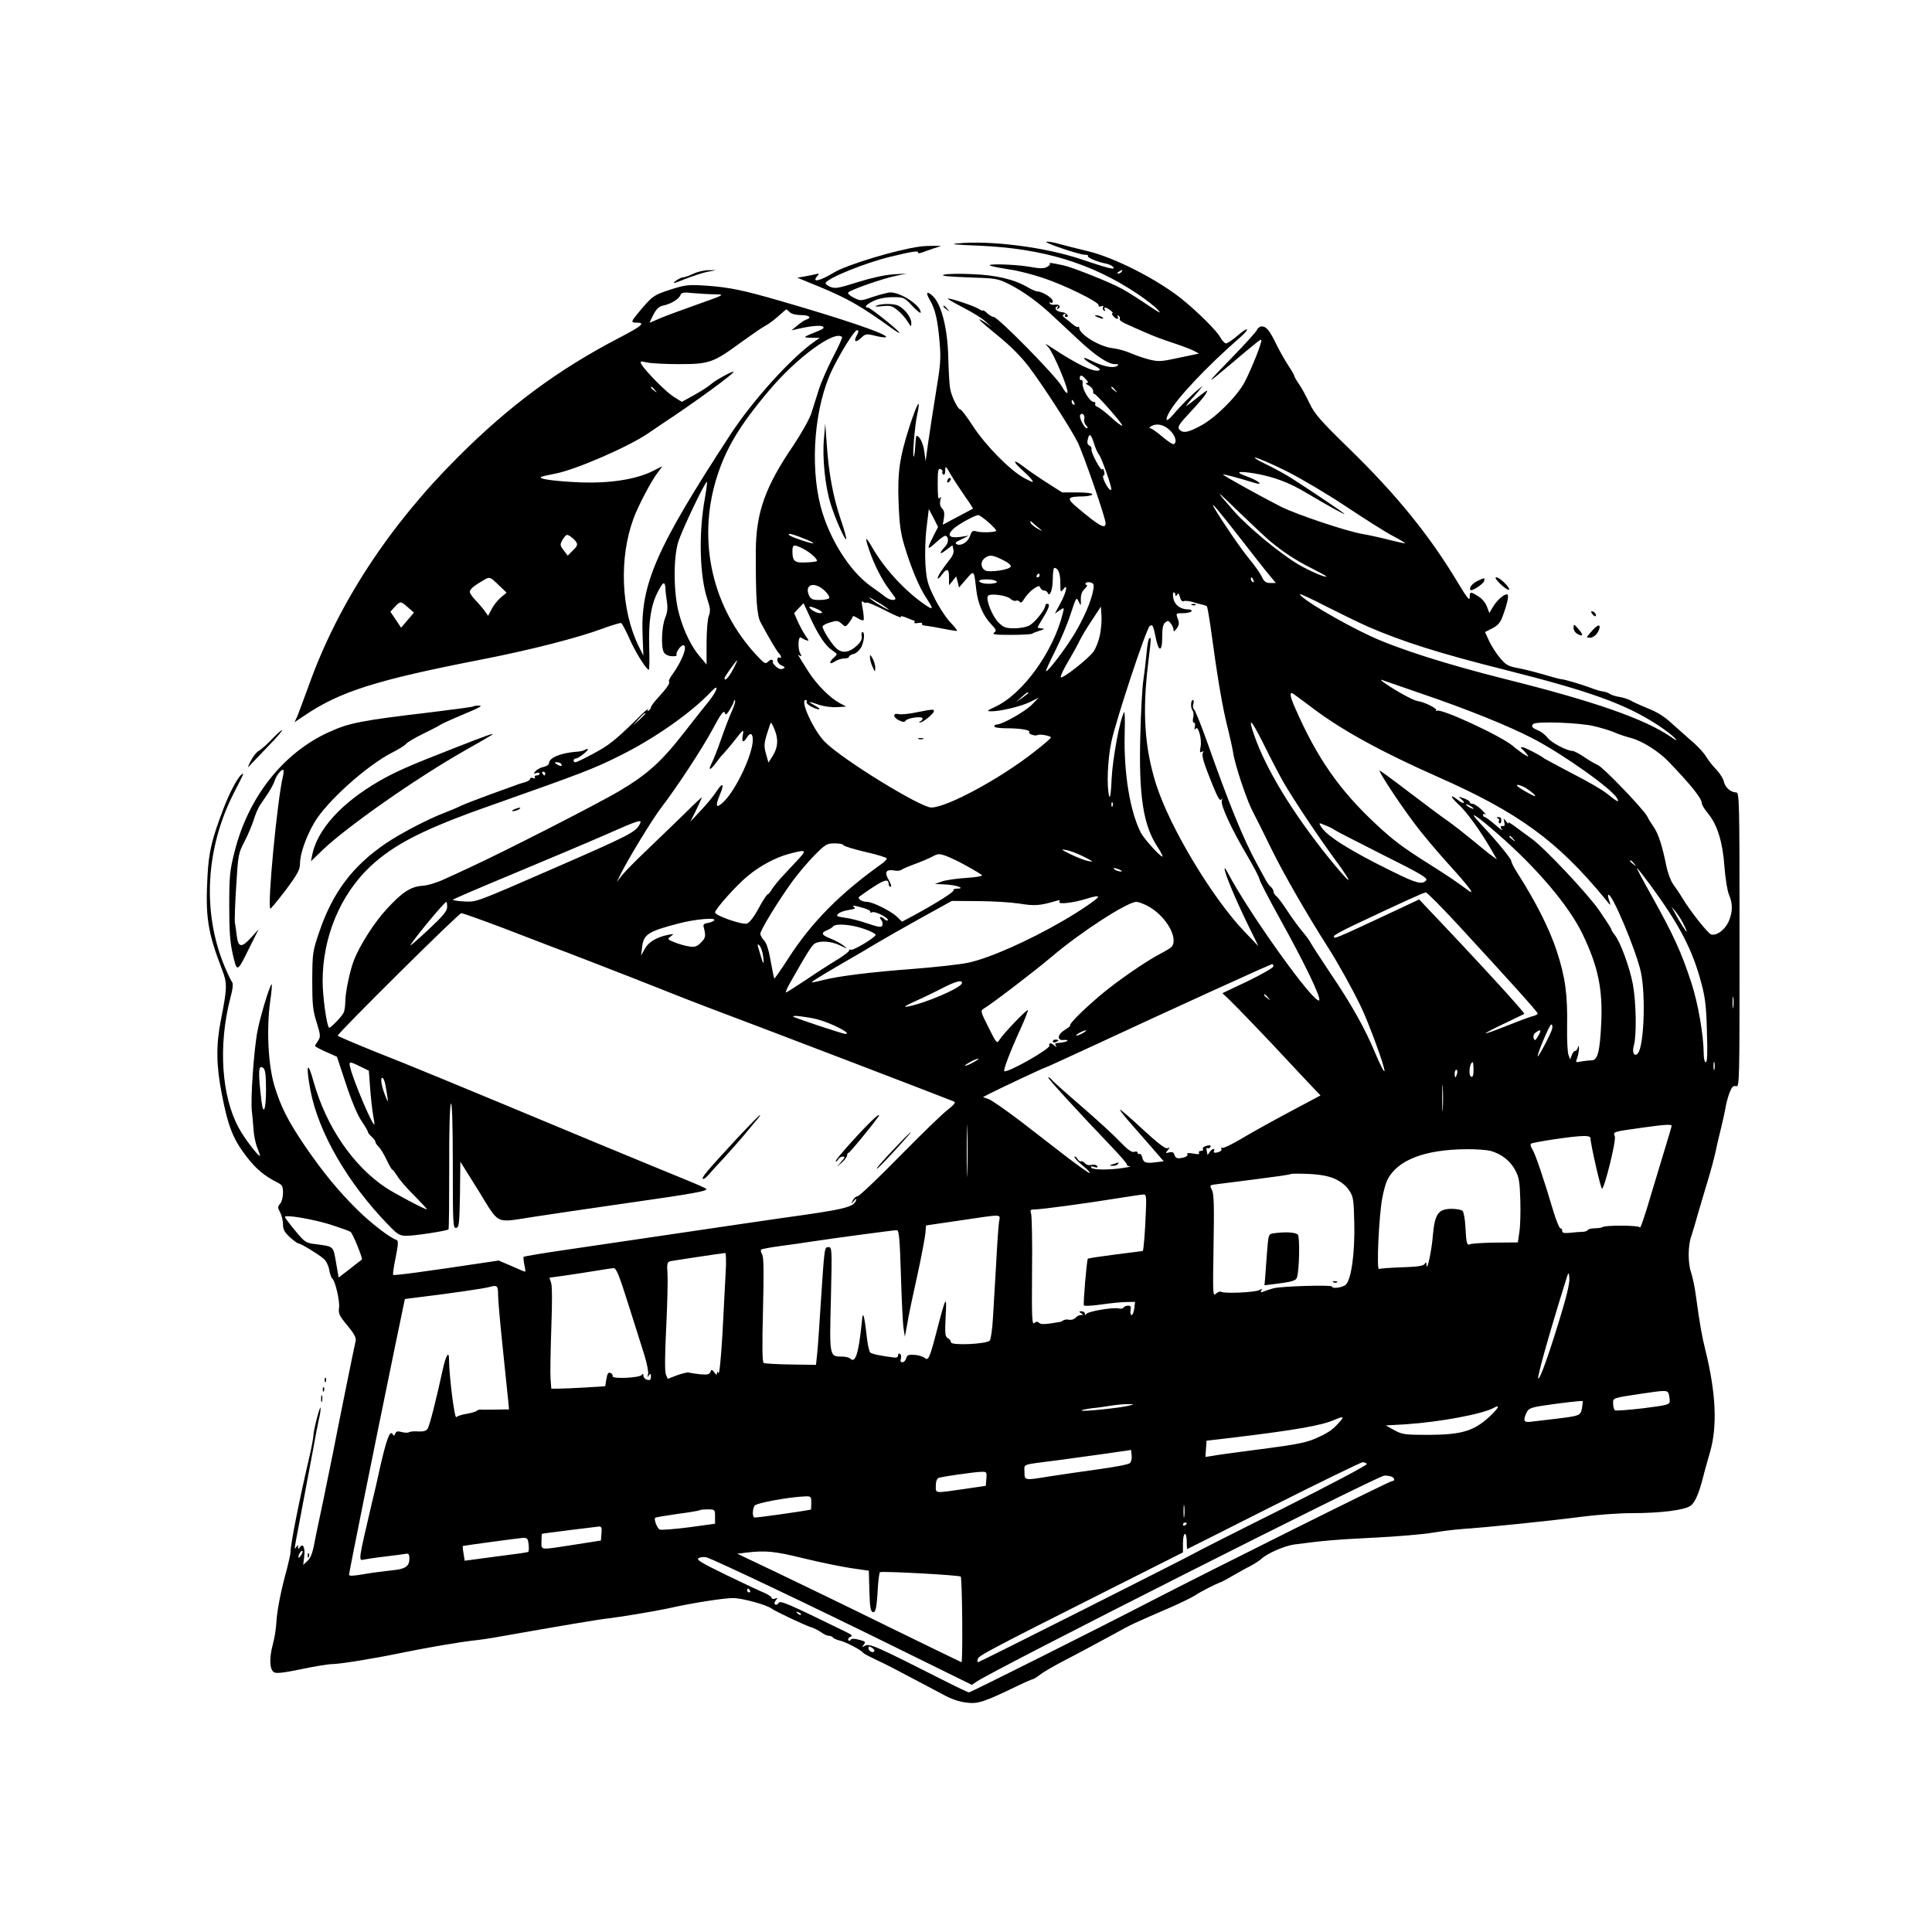 <?xml version="1.0" standalone="no"?>
<!DOCTYPE svg PUBLIC "-//W3C//DTD SVG 20010904//EN"
 "http://www.w3.org/TR/2001/REC-SVG-20010904/DTD/svg10.dtd">
<svg version="1.0" xmlns="http://www.w3.org/2000/svg"
 width="1024pt" height="1024pt" viewBox="0 0 1024 1024"
 preserveAspectRatio="xMidYMid meet">

<g transform="translate(0,1024) scale(0.1,-0.1)"
fill="#000000" stroke="none">
<path d="M5075 8950 c-44 -4 -14 -7 110 -12 340 -14 598 -92 840 -253 44 -29
94 -68 110 -85 24 -26 15 -21 -50 22 -44 30 -105 69 -136 86 -58 33 -263 115
-314 126 -63 13 -77 15 -71 9 4 -4 -3 -12 -15 -18 -16 -9 -38 -9 -92 1 -81 14
-253 18 -202 4 17 -5 62 -13 100 -19 39 -5 115 -25 170 -43 116 -38 301 -129
298 -146 -2 -7 4 -9 14 -5 10 4 14 2 9 -5 -3 -6 -1 -14 5 -18 8 -4 9 -3 5 4
-4 7 -3 12 1 12 12 0 50 -29 39 -30 -11 0 14 -30 26 -30 5 0 6 5 2 12 -4 7 -3
8 5 4 6 -4 9 -12 6 -17 -4 -5 11 -16 32 -25 21 -10 66 -30 101 -45 35 -16 100
-41 145 -55 45 -15 96 -34 112 -42 l30 -16 -105 -22 c-97 -21 -109 -22 -161
-9 -31 8 -76 24 -101 35 -25 11 -67 22 -94 25 -67 8 -174 74 -174 107 0 6 -3
9 -6 5 -3 -3 -15 3 -27 13 -12 11 -31 25 -41 33 -15 11 -16 16 -6 22 9 5 11 4
6 -3 -4 -7 -2 -12 4 -12 21 0 4 23 -18 25 -30 2 -48 20 -31 30 8 6 10 4 4 -5
-5 -9 -4 -11 4 -6 17 11 4 25 -19 21 -11 -2 -23 1 -26 7 -4 7 -2 8 4 4 7 -4
12 -1 12 8 0 16 -54 50 -80 51 -8 0 -32 10 -52 22 -72 42 -166 65 -295 70 -66
3 -134 2 -150 -3 -20 -6 18 -10 127 -14 150 -5 158 -6 220 -37 73 -37 154 -95
232 -169 29 -27 88 -82 131 -122 91 -86 160 -132 196 -132 21 0 23 -2 11 -10
-21 -13 -75 -2 -135 28 -32 16 -45 19 -37 9 7 -8 31 -24 53 -35 25 -13 34 -22
25 -25 -28 -11 -113 29 -251 120 -39 25 -40 25 -18 2 26 -29 105 -215 101
-238 -2 -10 -14 2 -32 34 -32 55 -337 365 -359 365 -7 0 -23 9 -35 20 -12 12
-22 18 -22 14 0 -3 -10 1 -23 9 -24 16 -158 60 -163 54 -2 -2 33 -22 79 -46
45 -23 98 -55 117 -72 l35 -31 -32 22 c-61 40 -33 11 67 -70 63 -51 122 -110
161 -161 74 -97 220 -323 260 -401 30 -60 149 -403 149 -431 0 -34 -33 -16
-149 82 -61 51 -56 59 32 60 26 1 47 6 47 11 0 6 -33 10 -80 10 l-80 0 -88 56
c-48 31 -104 70 -124 86 -21 16 -38 25 -38 20 0 -6 17 -25 38 -43 20 -18 43
-41 51 -52 12 -17 6 -15 -40 9 -74 40 -204 171 -273 277 -31 48 -61 87 -66 87
-13 0 -47 69 -54 110 -4 19 -8 94 -10 165 -3 152 -36 282 -81 325 -33 31 -41
21 -16 -21 28 -48 41 -104 51 -221 8 -91 5 -121 -20 -272 -15 -94 -34 -214
-41 -266 l-13 -95 -7 52 c-6 44 -25 83 -41 83 -3 0 -5 -24 -7 -52 -1 -29 -5
-55 -8 -58 -8 -7 5 161 18 220 21 98 3 71 -39 -56 -54 -168 -66 -248 -59 -414
4 -107 10 -154 31 -224 35 -116 78 -219 116 -276 39 -59 38 -66 -6 -36 -107
73 -217 192 -283 308 -35 61 -39 54 -12 -23 24 -71 67 -155 101 -199 14 -19
30 -41 34 -47 10 -18 -25 -17 -49 2 -11 9 -47 35 -81 59 -113 81 -221 255
-265 424 -57 224 -31 530 62 723 43 89 118 209 131 209 11 0 10 -7 -3 -32 -16
-30 -2 -35 25 -9 23 22 28 23 76 11 28 -7 53 -10 56 -7 14 14 -217 93 -563
193 -198 57 -266 71 -390 80 -94 6 -108 5 -190 -21 -89 -29 -96 -34 -170 -123
-39 -47 -40 -52 -10 -52 50 0 32 -16 -90 -80 -322 -167 -586 -362 -858 -635
-365 -364 -636 -780 -789 -1210 -26 -71 -53 -144 -60 -161 l-15 -32 52 35
c191 129 383 189 942 298 256 50 507 114 644 165 46 17 88 29 93 28 5 -2 24
-38 43 -80 31 -72 91 -168 104 -168 3 0 4 54 2 121 -4 137 9 220 45 291 28 55
38 60 41 21 0 -16 4 -48 8 -73 5 -33 2 -57 -9 -84 -19 -45 -23 -154 -8 -182 6
-12 23 -21 42 -22 17 -1 29 1 26 6 -6 11 21 52 35 52 26 0 -4 -81 -58 -156
-13 -17 -20 -33 -17 -37 7 -7 -12 -35 -60 -87 -20 -21 -36 -44 -36 -49 0 -5
-5 -13 -12 -17 -7 -5 -9 -2 -3 7 4 8 -24 -16 -61 -54 -114 -112 -150 -140
-234 -184 -44 -24 -84 -43 -90 -43 -15 0 -12 20 3 20 15 1 76 50 61 50 -6 0
-13 -3 -17 -6 -3 -3 -25 -8 -49 -9 -79 -7 -138 -32 -138 -60 0 -8 -13 -16 -29
-20 -16 -3 -36 -14 -43 -23 -11 -13 -11 -15 5 -9 9 3 17 2 17 -3 0 -6 -7 -10
-16 -10 -8 0 -12 -4 -9 -10 3 -6 -1 -7 -9 -4 -9 3 -16 2 -16 -4 0 -5 -12 -13
-27 -18 -33 -9 -33 -9 -53 -17 -8 -3 -67 -24 -130 -47 -63 -23 -133 -50 -155
-60 -22 -11 -63 -28 -92 -39 -86 -33 -233 -110 -308 -161 -176 -120 -281 -259
-352 -467 -36 -105 -37 -112 -38 -258 0 -130 3 -160 23 -223 21 -68 22 -76 8
-98 -9 -13 -16 -25 -16 -28 0 -3 26 -17 58 -31 l58 -26 48 -145 c28 -86 61
-165 82 -195 19 -28 34 -54 34 -58 0 -5 9 -16 20 -26 11 -10 20 -22 20 -28 0
-5 8 -17 18 -26 9 -9 28 -40 41 -68 14 -29 27 -53 31 -53 3 0 14 -15 25 -32
10 -18 51 -66 91 -105 39 -40 70 -73 67 -73 -13 0 -167 82 -218 115 -175 117
-316 324 -383 562 -32 117 -42 91 -17 -44 42 -224 198 -494 413 -715 50 -52
61 -58 97 -58 43 0 214 26 222 34 3 2 4 150 4 328 -1 194 3 329 9 338 6 10 10
-100 10 -323 0 -317 1 -338 18 -335 15 3 17 21 20 177 l2 174 98 -157 c112
-181 83 -167 287 -136 72 11 285 43 475 70 374 53 457 68 443 79 -4 4 -51 25
-103 46 -52 21 -270 111 -485 200 -785 327 -974 405 -1167 481 -109 44 -198
82 -198 85 0 13 641 649 655 649 9 0 111 -37 228 -81 117 -45 228 -88 247 -95
45 -16 417 -160 590 -229 74 -30 176 -69 225 -88 291 -109 1312 -500 1323
-506 8 -5 -4 -19 -36 -44 -27 -20 -141 -131 -255 -247 -113 -115 -213 -210
-221 -210 -8 0 -20 -10 -26 -22 -11 -23 -11 -23 6 -3 10 12 15 14 12 5 -12
-38 -54 -49 -388 -95 -112 -16 -144 -21 -1142 -168 -126 -18 -230 -36 -232
-38 -3 -3 -1 -21 3 -42 5 -20 7 -37 4 -37 -3 0 -35 13 -72 30 l-68 29 -94 -14
c-279 -42 -461 -67 -465 -62 -3 2 3 44 13 92 14 70 15 89 5 93 -35 11 -137 90
-208 160 -100 99 -181 197 -277 337 -92 136 -129 209 -163 322 -33 112 -42
299 -22 446 8 53 11 94 7 90 -12 -14 -58 -165 -74 -246 -19 -95 -38 -365 -30
-427 3 -25 7 -70 9 -100 2 -30 11 -73 20 -94 9 -22 15 -40 14 -42 -7 -6 -81
90 -112 147 -92 168 -110 436 -46 686 14 51 17 80 10 88 -5 6 -24 45 -41 86
-118 286 -99 626 52 919 55 107 55 108 37 93 -21 -18 -64 -100 -94 -180 -61
-160 -77 -226 -84 -353 -12 -218 0 -299 77 -499 28 -73 28 -95 -7 -271 -25
-128 -24 -237 5 -385 33 -173 60 -242 130 -333 50 -66 98 -106 163 -138 28
-14 32 -21 32 -57 0 -22 -7 -48 -15 -57 -14 -15 -14 -20 0 -46 8 -16 15 -44
15 -63 0 -27 8 -42 36 -68 20 -18 40 -33 45 -33 12 0 110 -59 136 -83 12 -10
25 -37 28 -58 4 -21 11 -41 15 -44 16 -10 42 -120 37 -156 -4 -31 1 -43 45
-95 35 -43 47 -65 43 -81 -6 -24 -101 -493 -120 -593 -7 -36 -29 -144 -49
-240 -20 -96 -39 -184 -41 -195 -16 -90 -25 -119 -45 -138 l-23 -21 5 41 c7
47 -6 77 -22 53 -9 -13 -10 -13 -10 0 0 13 -1 13 -10 0 -11 -16 -11 -14 9 90
18 96 59 311 81 430 11 63 25 134 30 157 6 23 10 50 9 60 0 25 -38 -116 -38
-148 -1 -14 -10 -63 -21 -110 -52 -221 -100 -462 -100 -504 0 -11 -9 -51 -19
-90 -32 -115 -52 -218 -56 -281 -1 -32 -10 -87 -19 -120 -20 -73 -17 -133 6
-147 11 -8 52 -3 144 16 71 15 145 27 164 27 40 0 220 29 360 58 125 26 321
60 390 67 30 3 93 12 140 21 323 57 523 91 580 97 59 7 241 37 310 52 123 28
295 55 345 55 49 0 180 -36 207 -57 17 -13 175 -88 208 -98 14 -4 37 -16 52
-26 14 -11 33 -19 41 -19 9 0 18 -4 22 -9 3 -5 19 -12 35 -16 32 -7 116 -51
125 -65 2 -4 31 -19 62 -34 32 -15 72 -34 88 -43 17 -9 71 -37 120 -63 50 -26
119 -63 155 -82 41 -23 86 -38 122 -42 61 -8 92 2 274 90 39 19 75 34 78 34 4
0 22 11 40 25 18 14 69 43 112 66 74 38 193 102 274 146 101 56 93 52 314 148
49 22 103 48 120 59 31 21 106 59 136 70 8 3 38 19 65 35 28 16 68 39 91 50
22 12 49 29 61 40 30 28 122 68 173 75 151 20 218 26 420 36 124 6 263 18 310
26 47 8 119 17 160 20 124 8 465 43 625 64 83 11 204 20 270 20 157 0 283 16
315 39 24 17 45 65 68 156 5 22 22 81 36 130 39 137 31 310 -24 535 -19 76
-30 136 -51 290 -6 47 -18 102 -25 123 -18 48 -18 146 0 194 7 21 23 74 35
118 13 44 36 123 52 175 16 52 35 124 43 160 7 36 21 92 29 125 8 33 18 78 22
100 3 22 13 59 21 81 13 33 20 41 35 37 19 -5 19 12 19 776 0 742 -1 781 -18
781 -28 0 -59 27 -65 57 -3 15 -21 44 -39 63 -19 19 -44 51 -56 71 -12 20 -48
59 -80 85 -31 27 -79 70 -107 95 -32 30 -75 57 -120 74 -38 16 -79 34 -90 41
-11 7 -38 16 -60 20 -22 3 -45 11 -52 16 -7 5 -22 11 -35 13 -13 1 -41 9 -63
18 -53 20 -145 47 -159 47 -6 0 -47 11 -91 24 -44 13 -106 29 -139 35 -50 9
-64 16 -94 52 -20 23 -46 64 -59 91 l-22 48 39 20 c29 15 42 30 54 62 28 77
36 118 23 118 -19 -1 -53 -32 -74 -67 l-19 -32 -13 34 c-7 19 -26 43 -45 54
-43 27 -46 26 -46 -5 0 -21 -15 -2 -63 78 -151 252 -327 468 -579 713 -149
145 -179 180 -206 235 -17 36 -42 83 -56 103 -15 21 -26 41 -26 45 0 4 -15 30
-33 57 -18 28 -46 77 -62 110 -36 74 -53 95 -77 95 -10 0 -21 -8 -25 -17 -3
-10 -65 -78 -137 -152 -140 -144 -141 -148 -3 -31 146 123 158 133 162 128 7
-7 -52 -154 -88 -223 -41 -77 -156 -191 -234 -232 -67 -36 -94 -41 -113 -18
-10 12 0 28 59 91 40 42 77 86 83 98 10 19 10 20 -10 6 -11 -8 -40 -31 -64
-50 -32 -25 -38 -28 -23 -10 11 14 24 30 30 35 5 6 19 22 30 35 l20 25 -25
-20 c-31 -25 -96 -89 -133 -134 -34 -39 -45 -35 -23 8 41 78 202 249 386 409
19 17 32 33 29 36 -3 4 -26 -12 -51 -34 -26 -22 -52 -40 -60 -40 -7 0 -22 16
-32 35 -18 33 -121 135 -203 201 -130 104 -358 220 -498 253 -55 13 -121 30
-147 37 -26 8 -57 14 -70 13 -28 -1 168 -68 201 -69 13 0 21 -3 18 -7 -8 -7
51 -32 95 -40 15 -3 32 -11 38 -18 15 -18 -23 -8 -164 39 -189 65 -481 103
-661 86z m870 -150 c-3 -5 -12 -10 -18 -10 -7 0 -6 4 3 10 19 12 23 12 15 0z
m-2150 -120 c48 -1 44 -3 -100 -54 -82 -29 -172 -62 -199 -74 -27 -12 -50 -22
-52 -22 -2 0 7 19 19 42 17 32 30 44 54 49 39 8 82 34 90 56 5 13 18 15 72 9
36 -3 89 -6 116 -6z m391 -95 c9 -9 34 -15 60 -15 44 0 59 -14 27 -24 -10 -3
-31 -18 -48 -32 l-30 -25 30 7 c69 16 121 21 135 14 11 -7 5 -13 -25 -25 -82
-33 -83 -34 -35 -35 l45 -1 -25 -17 c-123 -85 -328 -311 -448 -494 -396 -607
-479 -797 -466 -1071 l4 -102 -25 50 c-94 192 -105 470 -26 680 26 69 93 196
126 239 l26 35 -50 -25 c-89 -45 -226 -66 -381 -61 -141 6 -236 19 -210 30 8
3 42 11 75 17 108 21 389 143 493 215 20 14 53 36 72 49 168 110 395 276 377
276 -13 0 -96 -46 -117 -65 -14 -13 -55 -39 -91 -59 l-65 -36 -45 28 c-43 28
-149 136 -169 171 -9 17 -7 18 28 10 20 -5 98 -9 172 -9 160 0 180 7 331 118
53 38 109 77 125 85 16 8 47 31 69 51 22 20 41 36 43 36 2 0 10 -7 18 -15z
m277 -131 c3 -3 -19 -52 -48 -107 -29 -56 -63 -133 -75 -172 -12 -38 -30 -95
-40 -126 -10 -31 -52 -105 -95 -170 -149 -218 -198 -356 -199 -559 -1 -251 5
-342 26 -380 50 -92 85 -151 96 -162 14 -14 16 -32 2 -23 -5 3 -10 -2 -10 -13
0 -10 10 -24 23 -29 19 -9 20 -12 5 -18 -10 -4 -24 1 -37 14 -12 12 -18 21
-15 21 3 0 2 5 -1 10 -4 6 -13 4 -23 -6 -15 -15 -19 -13 -63 34 -233 251 -313
601 -213 932 49 160 122 283 280 470 146 174 348 322 387 284z m1292 -224 c14
-15 15 -20 4 -20 -8 0 -3 -6 11 -13 14 -7 24 -21 24 -30 -1 -9 1 -15 5 -14 9
3 155 -163 149 -169 -3 -3 -30 17 -59 44 -30 27 -62 52 -72 55 -10 4 -15 11
-12 17 3 5 0 10 -9 10 -20 0 -61 68 -58 97 1 13 -2 22 -6 19 -5 -3 -9 1 -9 9
0 20 11 19 32 -5z m-2284 -57 c13 -16 12 -17 -3 -4 -10 7 -18 15 -18 17 0 8 8
3 21 -13z m2440 0 c13 -16 12 -17 -3 -4 -10 7 -18 15 -18 17 0 8 8 3 21 -13z
m-217 -69 c3 -8 2 -12 -4 -9 -6 3 -10 10 -10 16 0 14 7 11 14 -7z m53 -85 c-3
-11 1 -26 10 -34 8 -8 10 -15 4 -15 -14 0 -43 58 -36 70 10 17 27 -1 22 -21z
m452 -58 c30 -28 41 -64 23 -75 -5 -3 -33 15 -61 39 -29 25 -58 45 -64 45 -7
0 -6 4 3 10 28 18 67 11 99 -19z m-399 -76 c7 -22 18 -47 25 -55 13 -15 65
-161 65 -182 0 -17 -24 11 -38 45 -6 15 -8 27 -3 27 5 0 7 10 3 22 -3 12 -7
17 -10 10 -2 -6 -17 13 -33 44 -16 30 -27 59 -24 64 3 5 -2 13 -10 18 -12 6
-14 16 -9 36 8 33 17 25 34 -29z m1020 -143 c74 -37 216 -121 315 -187 99 -66
211 -137 250 -157 38 -20 66 -37 61 -38 -5 0 -43 9 -85 19 -42 11 -105 25
-141 31 -86 15 -344 102 -428 143 -99 50 -314 169 -310 172 3 3 75 -16 166
-44 55 -17 22 12 -40 34 -66 23 -48 30 40 16 104 -18 184 -48 279 -105 112
-67 211 -121 198 -109 -10 10 -158 110 -276 186 -31 20 -94 55 -140 77 -46 22
-70 37 -54 34 17 -3 91 -35 165 -72z m-1706 -132 c25 -35 44 -65 43 -66 -1 -1
-38 -20 -81 -43 l-79 -42 6 35 c4 25 1 41 -10 51 -10 10 -13 25 -9 43 5 20 4
23 -4 12 -7 -11 -10 10 -10 72 0 73 2 86 15 82 8 -4 13 -10 10 -14 -3 -5 -1
-11 5 -15 6 -4 10 5 10 22 0 26 3 24 29 -22 16 -27 50 -79 75 -115z m-1378
-11 c-34 -188 -28 -413 14 -538 15 -44 16 -60 7 -85 -7 -17 -12 -82 -12 -144
l0 -114 -33 39 c-46 52 -88 137 -113 230 -29 104 -31 290 -5 378 18 61 146
329 153 321 2 -2 -3 -41 -11 -87z m2994 -226 c70 -58 138 -103 218 -143 45
-23 82 -43 82 -45 0 -10 -92 30 -151 65 -97 58 -265 197 -339 281 -107 122
-101 120 30 -8 69 -66 141 -134 160 -150z m-157 15 c70 -90 140 -180 158 -200
l31 -38 -29 0 c-23 0 -33 7 -45 33 -9 19 -39 61 -67 95 -41 49 -139 192 -186
271 -26 45 27 -18 138 -161z m-1627 8 c-35 -69 -33 -75 14 -32 22 20 44 36 49
36 19 0 21 -34 3 -54 -36 -39 -35 -50 0 -23 l36 27 5 -22 c4 -15 -2 -33 -21
-56 -38 -48 -62 -85 -62 -97 1 -5 10 2 21 18 29 38 39 34 39 -14 l0 -41 19 23
19 24 8 -30 7 -29 38 44 c43 50 41 51 54 -60 8 -69 37 -136 78 -178 28 -30 30
-35 16 -45 -13 -10 6 -12 90 -12 58 0 108 3 111 6 3 3 21 10 40 16 26 8 29 11
13 12 -13 1 -23 3 -23 6 0 3 14 27 30 53 31 51 37 72 20 72 -5 0 -10 -5 -10
-11 0 -19 -54 -87 -82 -103 -15 -9 -49 -16 -81 -16 -48 0 -58 4 -86 32 -32 33
-67 120 -55 139 9 16 100 4 120 -15 8 -8 21 -13 28 -10 8 3 17 0 21 -6 5 -8
14 -1 25 18 10 16 31 39 48 51 25 17 31 18 36 6 3 -8 12 -15 20 -15 8 0 17 -6
19 -12 11 -27 27 18 27 75 0 31 4 57 8 57 20 0 32 -29 32 -79 0 -50 1 -53 15
-35 28 37 17 -16 -15 -74 l-29 -54 25 17 c24 16 25 16 18 -12 -49 -204 -212
-431 -359 -499 -46 -22 -48 -24 -20 -24 50 0 160 27 206 50 l44 22 -35 -36
c-34 -36 -158 -106 -186 -106 -8 0 -14 -4 -14 -10 0 -6 28 -10 64 -10 74 0
128 -9 121 -20 -6 -10 31 -23 44 -16 11 7 71 -4 71 -13 0 -4 -39 -38 -87 -75
-181 -143 -465 -296 -547 -296 -57 0 -472 255 -563 347 -60 59 -135 223 -103
223 6 0 9 -4 5 -10 -3 -5 8 -16 24 -25 43 -22 63 -18 21 5 -43 24 -37 25 22 4
25 -8 68 -14 94 -12 l49 3 -34 18 c-54 30 -121 97 -166 167 -60 95 -60 94 -46
85 10 -6 11 -3 2 13 -14 26 -10 93 4 83 6 -4 18 -11 28 -14 16 -6 16 -4 -3 23
-11 16 -30 50 -41 75 l-20 45 25 27 25 26 39 -84 c44 -94 79 -144 117 -169 25
-17 25 -17 5 -35 -28 -25 -25 -41 5 -21 13 9 36 16 50 16 14 0 25 4 25 9 0 5
11 12 25 15 13 3 31 20 40 36 16 32 20 80 6 80 -4 0 -6 -10 -4 -22 3 -16 -5
-31 -24 -49 -40 -37 -75 -43 -106 -19 -25 20 -77 100 -77 119 0 6 18 16 40 22
35 11 42 10 61 -7 20 -18 21 -18 40 6 10 14 19 28 19 33 0 4 11 0 25 -9 14 -9
28 -14 32 -11 3 4 1 29 -4 57 -8 39 -7 48 2 40 6 -5 15 -7 18 -4 3 4 47 -15
98 -41 50 -26 88 -42 84 -36 -4 8 7 6 30 -3 21 -9 39 -16 42 -16 2 0 2 -4 -1
-9 -3 -4 6 -6 21 -3 14 3 23 1 20 -4 -3 -5 5 -9 16 -10 12 -1 55 -8 94 -16 40
-8 74 -13 76 -12 2 2 -15 24 -39 49 -23 25 -60 82 -82 128 -36 72 -41 93 -47
176 -3 53 -1 136 6 193 l12 100 25 -47 24 -48 -26 -51z m294 75 c25 -22 43
-42 40 -45 -9 -8 -83 -10 -106 -2 -18 5 -24 1 -32 -23 -12 -34 -46 -56 -70
-46 -13 6 -8 12 23 26 l40 20 -46 -7 c-57 -7 -72 8 -38 41 24 24 115 74 134
75 6 0 31 -18 55 -39z m275 -37 c12 -10 7 -9 -14 3 -19 10 -36 25 -39 33 -3
11 0 11 14 -3 11 -10 28 -25 39 -33z m-2461 -67 c9 -13 5 -23 -17 -44 l-28
-28 -19 25 c-24 31 -24 34 -4 66 15 22 19 23 37 11 12 -8 26 -21 31 -30z
m1198 22 c77 -30 79 -39 4 -15 -62 20 -92 36 -68 36 6 0 35 -9 64 -21z m6 -58
c37 -19 79 -57 71 -65 -3 -3 -28 -6 -58 -7 -59 -3 -71 6 -71 59 0 37 7 39 58
13z m1065 -63 c21 -10 37 -24 34 -31 -5 -17 -115 -33 -136 -20 -25 16 -25 49
1 67 24 17 41 15 101 -16z m187 -78 c0 -5 -5 -10 -11 -10 -5 0 -7 5 -4 10 3 6
8 10 11 10 2 0 4 -4 4 -10z m-2867 -51 l42 -40 -32 -27 c-17 -15 -39 -43 -48
-62 l-18 -34 -16 23 c-9 13 -31 39 -48 57 -18 18 -33 39 -33 47 0 14 24 34 75
63 30 18 33 17 78 -27z m4001 25 c3 -8 2 -12 -4 -9 -6 3 -10 10 -10 16 0 14 7
11 14 -7z m-1366 -3 c10 -6 7 -10 -12 -13 -32 -6 -76 1 -76 13 0 11 71 11 88
0z m516 -50 c-10 -57 -49 -147 -100 -232 -49 -81 -143 -204 -150 -196 -2 2 20
50 49 108 29 57 66 145 82 196 29 88 30 90 42 65 10 -21 12 -23 12 -7 -2 42 2
56 21 75 11 11 15 20 9 20 -5 0 -8 4 -5 9 3 5 15 7 26 4 17 -5 20 -11 14 -42z
m-1424 -1 c17 -16 29 -34 25 -40 -3 -5 -26 -10 -51 -10 -37 0 -46 4 -56 24
-26 59 28 76 82 26z m1860 -22 c0 -10 3 -10 9 0 6 10 10 7 15 -13 4 -17 12
-25 21 -21 8 3 29 0 47 -5 18 -6 41 -12 52 -14 10 -3 21 -6 23 -9 2 -2 11 -51
19 -107 39 -287 63 -428 94 -549 10 -41 22 -95 26 -120 3 -25 22 -92 41 -150
32 -95 49 -137 80 -195 6 -11 43 -85 82 -165 65 -133 192 -353 302 -525 48
-75 125 -213 172 -310 40 -82 129 -324 125 -342 -2 -7 -23 34 -48 93 -56 135
-129 264 -239 426 -47 71 -93 141 -102 157 -9 17 -30 46 -47 65 -17 20 -51 66
-76 104 -24 37 -51 74 -60 81 -9 7 -16 19 -16 26 0 7 -7 18 -15 25 -8 7 -21
24 -28 39 -8 14 -29 53 -47 86 -70 129 -144 308 -261 640 -33 93 -65 172 -71
176 -5 4 -7 16 -3 28 3 11 3 21 -2 21 -12 0 -14 -42 -2 -56 5 -7 7 -24 3 -38
-3 -15 -2 -26 4 -26 6 0 8 -10 5 -22 -3 -16 -2 -19 4 -10 14 19 35 -58 26 -98
-5 -26 -3 -31 7 -25 9 5 11 4 6 -4 -9 -14 4 -56 52 -174 25 -62 38 -84 45 -75
6 9 7 8 3 -6 -8 -22 52 -152 135 -292 33 -56 62 -111 64 -123 2 -12 51 -106
108 -209 131 -236 221 -422 209 -434 -24 -24 -372 461 -485 677 -29 54 -18 7
19 -82 20 -49 60 -137 90 -198 l54 -110 -73 76 c-173 181 -398 556 -470 784
-60 191 -73 378 -42 635 18 148 17 143 6 136 -4 -3 -11 -38 -14 -78 -4 -40
-11 -104 -17 -143 -6 -38 -13 -169 -16 -290 -9 -320 15 -478 90 -592 19 -29
31 -53 27 -53 -13 0 -97 94 -114 126 -58 113 -91 316 -86 523 2 71 1 124 -3
116 -23 -39 -60 -241 -66 -350 -3 -75 -8 -111 -13 -95 -14 50 -9 189 11 286
22 109 186 605 204 616 15 10 18 4 31 -59 16 -81 35 -81 35 0 0 47 4 68 16 78
14 11 18 10 30 -6 8 -10 14 -26 14 -34 0 -11 5 -8 17 8 13 19 14 30 5 53 -10
28 -10 28 28 28 21 0 42 5 45 10 3 6 -4 10 -17 10 -41 0 -72 23 -79 58 -3 17
-3 32 2 32 5 0 9 -6 9 -12z m1024 -171 c181 -78 375 -140 718 -226 461 -116
645 -183 818 -296 36 -24 74 -53 85 -65 17 -20 15 -19 -20 5 -141 96 -409 189
-874 305 -314 79 -569 160 -716 228 -159 74 -375 202 -375 223 0 3 62 -25 137
-64 75 -38 177 -88 227 -110z m-2553 100 c18 -13 14 -12 -16 3 -22 12 -51 30
-65 41 -21 17 -18 17 16 -3 22 -12 52 -31 65 -41z m-2539 4 l32 -28 -34 -40
-34 -40 -28 42 -29 43 23 25 c30 32 32 32 70 -2z m2193 -23 c5 -5 1 -8 -10 -8
-20 1 -55 22 -55 33 0 7 50 -12 65 -25z m1475 -123 c-6 -30 -21 -69 -33 -87
-26 -38 -170 -151 -175 -137 -2 5 14 40 36 77 22 37 50 87 62 112 12 25 43 77
69 115 l46 70 3 -48 c2 -27 -2 -72 -8 -102z m-1946 -185 c-23 -43 -44 -64 -44
-44 0 7 62 94 67 94 2 0 -8 -22 -23 -50z m3646 -125 c242 -82 470 -174 596
-240 163 -85 418 -267 445 -316 14 -26 3 -21 -57 27 -22 18 -103 65 -180 104
-76 40 -143 76 -149 80 -22 18 -105 60 -117 60 -8 0 -9 -3 -3 -8 6 -4 17 -16
25 -26 14 -18 14 -19 -6 -8 -12 6 -41 28 -65 48 -64 54 -380 200 -403 187 -6
-3 -8 -3 -4 2 9 9 -64 45 -98 49 -22 3 -114 53 -174 95 -19 13 -26 21 -15 17
11 -4 103 -36 205 -71z m-3774 -43 c-25 -31 -83 -104 -128 -162 -122 -157
-195 -223 -346 -313 -117 -69 -612 -322 -797 -407 -38 -18 -99 -46 -135 -62
-36 -17 -87 -32 -114 -33 -61 -5 -107 -36 -190 -127 -64 -70 -140 -190 -170
-267 -22 -57 -46 -172 -46 -222 0 -22 -4 -49 -10 -59 -12 -22 -71 -82 -76 -77
-13 13 -34 165 -34 247 0 233 93 456 251 606 129 121 289 202 649 328 472 167
536 191 670 258 187 92 385 231 490 343 44 47 33 5 -14 -53z m1694 45 c0 -2
-15 -13 -32 -26 l-33 -22 28 25 c26 24 37 31 37 23z m1510 -82 c153 -116 366
-232 655 -360 433 -191 639 -341 893 -650 29 -37 31 -38 22 -11 -6 16 -9 31
-6 33 17 17 147 -292 173 -409 27 -127 16 -399 -17 -432 -19 -19 -31 7 -20 44
15 52 12 227 -5 321 -17 91 -66 225 -96 263 -11 13 -19 27 -19 31 0 4 -28 47
-62 97 -60 88 -298 341 -363 385 -16 12 -52 38 -79 58 -26 20 -45 31 -41 23 3
-7 -1 -4 -11 7 -16 20 -16 20 -11 -2 3 -12 2 -22 -2 -21 -19 2 -22 -4 -10 -19
8 -10 -8 1 -35 25 -27 23 -53 42 -57 42 -5 0 -9 5 -9 11 0 5 6 7 13 3 6 -4 -3
7 -21 25 -18 17 -40 31 -48 31 -8 0 -14 4 -14 9 0 5 -15 14 -32 20 -30 10 -31
9 -14 -4 11 -8 17 -17 14 -20 -3 -3 -17 4 -32 16 -45 35 -39 15 7 -27 42 -39
114 -138 172 -239 l29 -50 -40 29 c-21 17 -67 54 -102 83 -35 29 -89 71 -120
93 -31 21 -124 91 -207 154 -82 63 -151 113 -153 112 -5 -6 102 -170 178 -271
40 -55 123 -154 183 -220 111 -122 150 -174 110 -145 -66 49 -111 79 -217 146
-130 82 -181 120 -271 204 -195 181 -314 352 -429 614 -29 64 -33 91 -13 80 6
-4 55 -40 107 -79z m-3080 -12 c-12 -26 -38 -93 -57 -148 -19 -55 -42 -113
-50 -128 -22 -43 -10 -43 22 0 15 21 33 43 39 48 6 6 29 33 51 60 57 73 58 74
52 38 -7 -37 2 -43 21 -13 18 30 32 24 32 -12 -1 -78 -89 -264 -154 -327 -40
-39 -47 -27 -21 36 25 58 17 70 -15 22 -16 -25 -54 -72 -85 -104 l-56 -60 31
62 c16 34 30 64 30 67 0 2 -42 -37 -93 -88 -51 -50 -141 -136 -198 -191 -58
-55 -118 -116 -133 -135 l-27 -35 22 45 c36 73 168 291 214 350 82 107 213
306 271 413 43 81 60 104 65 90 5 -15 9 -13 28 17 11 19 21 39 21 44 0 5 3 7
6 3 3 -3 -4 -27 -16 -54z m-460 -16 c0 -2 -15 -16 -32 -33 l-33 -29 29 33 c28
30 36 37 36 29z m3382 -362 c61 -104 182 -285 275 -412 46 -62 77 -110 69
-107 -7 3 -53 55 -103 117 -190 236 -331 467 -394 646 -38 108 -18 91 47 -40
36 -73 84 -165 106 -204z m-2697 279 c21 -51 19 -93 -8 -138 l-24 -38 -13 46
c-11 41 -11 54 5 106 10 33 20 60 21 60 2 0 11 -16 19 -36z m4345 17 c41 -10
91 -25 110 -34 19 -9 57 -21 83 -28 59 -15 149 -71 202 -127 120 -125 175
-194 175 -220 0 -8 15 -32 34 -55 49 -60 77 -152 86 -282 5 -62 15 -126 24
-147 21 -49 20 -93 -3 -145 -20 -42 -62 -73 -91 -66 -16 4 -109 120 -153 193
-15 25 -38 59 -50 75 -12 17 -28 60 -35 95 -21 105 -43 173 -66 205 -12 17
-28 43 -36 59 -20 38 -236 263 -261 271 -10 4 -42 22 -70 41 -28 19 -57 34
-64 34 -30 0 -111 43 -132 69 -12 16 -36 34 -53 41 -30 12 -36 21 -23 33 15
15 248 7 323 -12z m-5475 -201 c8 -13 -5 -13 -25 0 -13 8 -13 10 2 10 9 0 20
-4 23 -10z m-85 -50 c0 -5 -2 -10 -4 -10 -3 0 -8 5 -11 10 -3 6 -1 10 4 10 6
0 11 -4 11 -10z m5198 -77 c31 -20 56 -43 47 -43 -3 0 -29 13 -58 30 -29 16
-44 30 -34 30 10 0 30 -8 45 -17z m-2191 -95 c-3 -8 -6 -5 -6 6 -1 11 2 17 5
13 3 -3 4 -12 1 -19z m1913 -14 c0 -2 -9 0 -20 6 -11 6 -20 13 -20 16 0 2 9 0
20 -6 11 -6 20 -13 20 -16z m125 -131 c210 -182 382 -385 454 -536 81 -169
106 -289 98 -467 -7 -154 -19 -200 -51 -200 -13 0 -38 -3 -55 -6 -31 -6 -31
-6 -21 20 5 15 9 37 9 49 -1 17 -2 18 -6 5 -2 -10 -9 -18 -14 -18 -5 0 -14
-10 -18 -22 l-9 -23 -9 25 c-5 14 -8 79 -7 145 3 173 -9 264 -55 405 -39 118
-110 259 -209 414 -18 28 -32 56 -32 63 0 11 -74 102 -146 179 -16 17 -36 39
-44 49 -30 36 23 -1 115 -82z m-4544 49 c-23 -43 -52 -58 -446 -230 -434 -189
-416 -182 -484 -180 -33 2 -61 6 -61 9 0 3 145 65 323 139 177 74 396 166 487
206 178 79 196 84 181 56z m3683 -31 c6 -5 120 -63 254 -131 203 -101 241
-124 231 -136 -20 -24 -52 -16 -175 45 -231 113 -359 194 -385 244 -10 17 -8
17 27 2 21 -8 42 -19 48 -24z m947 -48 c13 -16 12 -17 -3 -4 -10 7 -18 15 -18
17 0 8 8 3 21 -13z m-3551 -32 c0 -5 52 -21 115 -36 63 -14 115 -30 115 -35 0
-5 -11 -17 -25 -27 -223 -159 -374 -311 -499 -506 -38 -59 -71 -105 -72 -104
-2 2 -10 43 -19 92 -10 59 -22 96 -35 110 -11 12 -20 28 -20 36 0 20 102 185
173 282 32 43 84 104 117 137 56 56 63 60 105 60 25 0 45 -4 45 -9z m1275 -62
c50 -25 54 -29 25 -23 -19 3 -62 20 -95 36 -51 25 -55 28 -25 23 19 -3 62 -19
95 -36z m-1507 -6 c-19 -21 -56 -60 -82 -88 -26 -27 -54 -62 -64 -77 -9 -16
-19 -28 -23 -28 -4 0 -26 -33 -48 -74 -24 -45 -49 -77 -62 -81 -25 -8 -169 42
-169 59 0 17 115 146 173 193 65 54 149 99 218 117 90 24 96 22 57 -21z m888
-44 c40 -22 76 -44 79 -48 2 -5 -35 -11 -83 -14 -48 -3 -105 -11 -127 -18
l-40 -14 60 -3 c57 -3 106 -22 56 -22 -12 0 -20 -4 -17 -8 5 -8 -86 -66 -211
-134 l-62 -33 -28 27 c-32 30 -128 78 -158 78 -28 0 -53 18 -40 28 125 89 155
102 155 66 0 -8 5 -14 11 -14 6 0 1 16 -11 37 -24 41 -14 57 31 49 14 -3 30
-1 35 3 5 4 36 18 69 30 33 12 76 30 95 40 31 17 38 17 73 5 22 -8 73 -32 113
-55z m3535 14 c13 -16 12 -17 -3 -4 -10 7 -18 15 -18 17 0 8 8 3 21 -13z
m-2726 -33 c13 -6 15 -9 5 -9 -8 0 -22 4 -30 9 -18 12 -2 12 25 0z m2813 -82
c154 -210 223 -343 269 -517 21 -77 27 -127 30 -258 4 -116 2 -163 -6 -163 -6
0 -11 19 -11 48 -1 96 -29 261 -65 372 -54 165 -94 253 -217 473 -42 75 -75
137 -72 137 2 0 35 -42 72 -92z m-1020 -210 c269 -292 422 -461 422 -470 0 -4
-12 -11 -27 -14 -16 -4 -77 -27 -137 -51 -60 -24 -111 -42 -112 -40 -2 2 42
25 99 52 56 27 104 50 106 51 6 5 -250 284 -530 578 l-27 29 -119 -56 c-340
-159 -333 -156 -333 -139 0 5 44 29 98 55 254 120 378 177 389 177 7 0 84 -78
171 -172z m-1908 148 c0 -9 -98 -76 -185 -126 -184 -107 -396 -201 -506 -223
-42 -9 -171 -23 -285 -32 -227 -17 -398 -38 -484 -60 -30 -8 -56 -13 -58 -11
-2 2 61 41 140 87 79 45 170 99 203 119 33 20 137 79 230 131 l170 94 135 -1
c75 0 174 -6 222 -13 84 -14 112 -11 202 16 13 3 16 1 11 -7 -9 -15 74 -5 139
15 44 14 66 18 66 11z m-3450 -53 c0 -22 -21 -47 -102 -123 -56 -52 -98 -88
-93 -80 23 40 181 230 191 230 2 0 4 -12 4 -27z m3708 8 c95 -48 168 -166 134
-217 -4 -6 -31 -23 -60 -38 -78 -40 -237 -150 -327 -227 -90 -77 -158 -145
-153 -154 2 -3 -12 -14 -30 -25 -39 -24 -41 -57 -2 -52 13 1 21 -1 17 -4 -6
-6 -17 -9 -60 -13 -5 -1 -5 -7 -1 -13 6 -10 4 -10 -7 0 -17 16 -32 16 -27 0 6
-17 -226 -148 -239 -135 -6 6 33 108 82 215 26 57 45 105 43 108 -6 5 -128
-122 -149 -155 -15 -24 -16 -24 -60 64 -42 84 -43 88 -25 99 40 23 273 201
360 275 154 131 400 290 449 291 10 0 34 -9 55 -19z m-1500 -14 c23 -7 39 -16
35 -21 -4 -4 0 -4 10 -1 17 7 93 -33 82 -43 -3 -3 -11 0 -17 6 -17 17 -33 15
-18 -3 7 -8 10 -21 7 -29 -5 -13 -17 -11 -78 9 -39 14 -94 28 -121 31 -43 6
-48 9 -35 21 8 8 33 17 56 20 29 4 38 9 29 14 -19 12 0 11 50 -4z m4342 -79
c11 -21 20 -41 20 -45 0 -8 -36 48 -65 102 l-16 30 21 -25 c11 -14 30 -42 40
-62z m-5135 13 c-6 -5 -21 -11 -35 -13 -16 -2 -24 -9 -21 -18 13 -52 12 -60
-14 -86 -22 -22 -32 -25 -64 -20 -21 3 -55 13 -77 22 -37 15 -38 17 -19 31 19
14 18 14 -15 8 -62 -13 -104 -39 -123 -75 l-19 -35 5 43 c8 70 31 85 192 127
90 24 208 34 190 16z m794 -44 c35 -12 63 -26 62 -32 -1 -14 -122 -86 -132
-79 -5 3 -9 1 -9 -5 0 -5 -28 -26 -62 -47 -35 -21 -108 -68 -164 -106 -56 -37
-104 -68 -108 -68 -4 0 5 21 20 48 93 164 118 204 134 212 30 16 88 11 133
-11 41 -20 42 -20 17 0 -14 11 -44 27 -67 36 -49 19 -54 31 -19 45 13 5 27 14
31 19 11 18 96 12 164 -12z m-534 -147 c6 -51 1 -46 -19 24 -13 42 -13 47 -1
35 8 -8 17 -34 20 -59z m2704 -52 c0 -7 -61 -42 -135 -78 l-135 -64 33 -31
c43 -41 226 -232 307 -320 36 -38 90 -97 122 -130 l58 -61 -167 -89 c-92 -49
-207 -113 -255 -142 -49 -29 -93 -50 -99 -47 -6 4 -8 2 -5 -3 4 -6 0 -14 -9
-17 -23 -9 -36 -7 -29 4 3 6 2 10 -4 10 -5 0 -15 -8 -20 -17 -6 -10 -11 -16
-11 -13 -7 31 -7 39 0 35 5 -3 11 -1 15 5 7 11 -5 13 -29 4 -9 -3 -13 -10 -10
-15 3 -5 -2 -9 -11 -9 -9 0 -13 -5 -10 -11 5 -7 -5 -8 -30 -3 -25 4 -36 3 -32
-3 4 -6 -3 -13 -16 -17 -36 -9 -45 -7 -52 13 -4 14 -12 17 -28 13 -20 -5 -21
-4 -8 11 12 15 12 17 -2 11 -10 -4 -53 29 -132 102 -63 59 -117 105 -119 103
-2 -2 20 -31 49 -64 29 -33 82 -94 118 -135 l65 -75 -41 -5 c-54 -7 -66 -3
-73 26 -3 13 -10 21 -15 18 -5 -3 -9 0 -9 6 0 6 -8 9 -18 5 -14 -4 -35 11 -78
56 -32 34 -124 118 -204 187 -80 69 -151 132 -157 141 -7 8 -15 13 -17 10 -4
-4 159 -182 333 -364 47 -49 85 -93 84 -97 -2 -5 5 -9 15 -9 9 -1 -5 -5 -33
-9 -75 -12 -163 -11 -171 1 -4 8 1 9 16 4 16 -5 20 -4 15 5 -4 6 -17 9 -30 6
-14 -4 -27 0 -35 9 -7 8 -16 12 -21 10 -4 -3 -12 3 -18 12 -5 10 -12 15 -16
12 -3 -3 15 -23 40 -44 25 -20 44 -39 41 -42 -2 -3 -55 34 -118 82 -62 48
-175 135 -251 194 -77 58 -152 111 -168 116 l-29 10 32 17 c63 32 289 138 294
138 3 0 124 55 268 122 385 179 930 428 939 428 4 0 7 -6 6 -12z m-1651 -90
c-8 -26 -195 -106 -288 -123 -25 -4 -13 4 40 28 41 18 107 50 145 70 72 37
109 46 103 25z m1623 -75 c13 -16 12 -17 -3 -4 -10 7 -18 15 -18 17 0 8 8 3
21 -13z m2466 -50 c-2 -16 -4 -5 -4 22 0 28 2 40 4 28 2 -13 2 -35 0 -50z
m-4857 -65 c74 -19 190 -78 151 -78 -14 0 -270 85 -277 92 -8 9 71 -1 126 -14z
m3896 -53 c-6 -25 -76 -156 -76 -143 0 19 63 168 72 168 6 0 8 -11 4 -25z
m-2486 -20 c-14 -8 -29 -14 -35 -14 -5 0 1 6 15 14 14 8 30 14 35 14 6 0 -1
-6 -15 -14z m2413 -15 c-15 -26 -19 -28 -24 -13 -4 11 0 23 10 30 27 21 33 14
14 -17z m-2993 -140 c-19 -11 -39 -19 -45 -19 -5 0 6 8 25 19 19 11 40 19 45
19 6 0 -6 -8 -25 -19z m3927 -37 c-3 -10 -5 -2 -5 17 0 19 2 27 5 18 2 -10 2
-26 0 -35z m-7177 14 l45 -22 7 -95 c4 -52 11 -116 16 -142 5 -27 8 -48 6 -48
-13 0 -112 235 -128 303 -8 32 -4 33 54 4z m5900 -18 c0 -28 -4 -39 -12 -36
-17 5 -9 77 8 77 2 0 4 -18 4 -41z m-6400 -105 c0 -105 -14 -141 -24 -61 -19
158 -17 198 10 176 10 -8 14 -39 14 -115z m6313 86 c-3 -11 -7 -20 -9 -20 -2
0 -4 9 -4 20 0 11 4 20 9 20 5 0 7 -9 4 -20z m-5679 -67 c16 -92 16 -98 -3
-48 -21 53 -27 100 -12 91 5 -3 12 -23 15 -43z m5603 -120 c-2 -32 -3 -6 -3
57 0 63 1 89 3 58 2 -32 2 -84 0 -115z m-2520 -335 c-1 -62 -3 -12 -3 112 0
124 2 174 3 113 2 -62 2 -164 0 -225z m3733 245 c0 -4 -18 -64 -39 -133 -21
-69 -53 -174 -71 -235 -33 -114 -59 -187 -59 -170 -1 11 -187 12 -198 1 -4 -3
-21 -6 -39 -6 -18 0 -36 -4 -39 -10 -3 -5 -16 -9 -28 -9 -12 0 -41 -2 -64 -5
-33 -3 -43 -1 -43 10 0 8 -4 14 -10 14 -5 0 -21 39 -36 88 -53 178 -97 308
-112 330 -8 12 -12 26 -8 30 9 8 226 41 279 41 23 1 37 -4 37 -11 -1 -26 54
-268 61 -268 13 0 76 255 68 277 -9 25 -14 24 151 47 114 16 150 18 150 9z
m-959 -133 c56 -16 102 -51 129 -100 21 -39 25 -60 28 -160 2 -63 0 -140 -5
-170 l-8 -55 -122 -1 c-67 -1 -126 -5 -132 -9 -16 -9 -20 10 -24 93 -2 40 -9
78 -15 84 -6 6 -32 11 -58 11 -70 0 -89 -27 -99 -136 -6 -83 -32 -203 -34
-162 -1 16 -3 17 -10 6 -7 -11 -38 -15 -121 -18 -62 -2 -116 -6 -121 -9 -14
-8 0 286 17 374 7 40 20 85 28 100 54 104 197 159 416 161 52 1 111 -4 131 -9z
m-826 -148 c33 -15 59 -36 75 -60 23 -34 25 -47 28 -173 4 -159 -16 -301 -45
-328 -18 -16 -73 -23 -73 -10 0 10 -268 2 -310 -9 -19 -6 -44 -13 -54 -18 -14
-5 -17 -4 -11 5 6 10 3 11 -11 3 -23 -12 -184 -19 -201 -9 -6 4 -19 -1 -29
-10 -16 -16 -16 -2 -12 252 4 215 2 275 -8 297 -14 27 -14 27 29 32 23 3 119
15 212 27 94 12 172 23 175 26 3 3 46 3 95 1 64 -3 105 -11 140 -26z m-1002
-179 c-3 -93 -12 -203 -16 -203 -1 -1 -66 -9 -145 -19 -78 -10 -144 -20 -146
-22 -6 -6 -26 -241 -21 -248 2 -4 44 -2 92 5 48 7 108 13 133 13 l46 1 -4 -35
c-2 -19 -9 -35 -14 -35 -6 0 -8 11 -6 25 4 19 1 25 -13 25 -10 0 -21 -5 -24
-10 -4 -6 -15 -8 -25 -5 -25 8 -164 -15 -172 -29 -6 -8 -8 -7 -8 2 0 6 -8 12
-17 12 -15 0 -16 -2 -3 -10 13 -8 13 -10 -1 -10 -9 0 -22 -6 -28 -14 -7 -8
-22 -13 -33 -11 -12 3 -26 1 -32 -3 -6 -4 -13 -7 -16 -8 -80 -14 -103 -15
-113 -5 -8 8 -14 7 -25 -1 -12 -11 -14 25 -12 272 2 157 -1 295 -5 308 -6 19
-4 22 21 22 32 0 265 31 444 60 63 10 122 19 131 19 14 1 16 -12 12 -96z
m-4323 -63 c52 -17 101 -34 108 -39 11 -7 66 -141 60 -147 -2 -1 -30 -23 -63
-49 l-60 -46 -14 80 c-15 88 -11 84 -109 97 -51 6 -57 10 -108 72 -30 36 -54
69 -54 72 0 14 150 -12 240 -40z m3545 13 c-3 -21 -10 -119 -15 -218 -6 -99
-13 -228 -17 -288 -3 -59 -11 -114 -17 -122 -15 -19 -206 -28 -206 -9 0 7 -7
17 -17 22 -14 8 -15 24 -11 113 7 119 2 112 -43 -60 -42 -162 -48 -175 -68
-158 -9 7 -33 15 -54 16 -32 2 -39 -1 -44 -18 -3 -12 -12 -21 -20 -21 -10 0
-12 6 -8 19 3 11 1 22 -5 26 -5 3 -10 0 -10 -9 0 -9 -8 -13 -22 -11 -72 9
-114 18 -125 26 -6 6 -14 40 -18 77 -4 37 -10 83 -14 102 -7 32 -9 29 -15 -35
-16 -151 -33 -202 -59 -176 -6 6 -26 11 -45 11 -66 0 -66 0 -58 306 6 267 6
274 -13 274 -22 0 -21 2 -42 -316 -6 -94 -13 -202 -17 -240 l-7 -68 -133 2
c-73 1 -138 5 -144 8 -8 5 -9 86 -4 280 5 197 4 279 -4 295 -7 11 -9 23 -6 26
3 3 50 12 103 19 54 7 130 18 168 24 118 18 433 60 448 60 12 0 16 -43 22
-237 4 -131 10 -258 14 -283 l7 -45 13 70 c6 39 30 153 53 255 22 101 41 202
43 225 l3 40 178 26 c238 35 215 36 209 -8z m-1449 -270 c-3 -60 -11 -206 -17
-326 -7 -120 -16 -212 -21 -205 -6 10 -8 10 -8 -1 0 -11 -4 -9 -14 5 -13 17
-15 17 -21 2 -5 -13 -16 -15 -53 -12 -26 3 -53 7 -60 9 -7 3 -35 -4 -63 -14
l-50 -19 -10 24 c-6 16 -5 105 2 247 6 121 9 249 7 284 -4 58 -2 64 17 69 15
3 247 38 289 43 4 1 6 -47 2 -106z m-516 -165 c34 -106 72 -228 86 -272 13
-43 22 -88 19 -100 -5 -17 -4 -18 4 -6 9 12 11 11 11 -7 0 -16 -5 -20 -20 -16
-11 3 -20 13 -20 22 0 11 -3 12 -8 4 -10 -16 -161 -23 -155 -7 2 6 -3 14 -11
17 -12 5 -17 -3 -22 -32 l-6 -38 -106 -7 c-58 -3 -122 -6 -143 -6 l-37 0 -4
53 c-2 28 0 149 4 266 5 132 5 225 -1 242 l-9 27 86 12 c48 7 121 18 162 25
41 7 83 13 92 14 14 1 30 -38 78 -191z m4936 -81 c-59 -193 -105 -321 -113
-313 -6 6 50 210 139 496 22 73 23 74 26 35 2 -27 -15 -98 -52 -218z m-5626
128 c0 -24 11 -151 25 -282 14 -131 26 -257 29 -280 l4 -43 -72 -1 c-39 -1
-75 -1 -80 0 -4 1 -13 -2 -20 -7 -6 -5 -31 -12 -56 -16 -24 -4 -47 -12 -51
-17 -9 -15 -38 211 -39 304 0 52 -16 26 -34 -55 -34 -158 -69 -293 -79 -310
-8 -12 -22 -16 -49 -15 -22 2 -44 0 -50 -4 -6 -4 -23 -3 -39 1 -21 6 -29 4
-34 -8 -5 -14 -7 -14 -15 -2 -13 21 -32 -30 -65 -175 -14 -66 -35 -156 -46
-200 -69 -295 -70 -299 -41 -291 9 2 60 10 112 16 52 6 103 13 113 15 13 2 17
-4 17 -25 0 -43 -21 -57 -101 -64 -39 -4 -105 -13 -145 -20 -53 -9 -74 -10
-74 -2 0 10 127 643 243 1206 l53 255 54 7 c176 21 369 49 395 57 41 11 45 7
45 -44z m6204 -521 c3 -9 6 -26 6 -38 0 -21 -8 -23 -140 -40 -77 -9 -144 -14
-150 -11 -5 3 -10 19 -10 35 0 32 -9 29 155 54 121 18 132 18 139 0z m-459
-77 c-8 -40 -9 -41 -140 -57 -49 -6 -107 -13 -127 -15 -42 -6 -47 4 -27 48 10
21 22 27 88 37 92 14 205 27 209 24 2 -1 0 -18 -3 -37z m-2400 13 c-39 -11
-246 -33 -252 -26 -3 2 22 8 54 12 32 3 78 10 103 14 25 4 63 8 85 8 39 0 39
0 10 -8z m1909 -59 c-82 -76 -148 -95 -319 -96 -131 0 -143 2 -185 25 l-45 25
105 6 c181 12 407 54 467 87 37 21 26 -2 -23 -47z m-790 -23 c-35 -41 -59 -59
-111 -83 -65 -31 -102 -39 -343 -70 -107 -14 -210 -28 -228 -32 l-33 -5 3 43
3 43 145 17 c330 40 465 64 531 93 48 20 55 19 33 -6z m-1116 -223 c-7 -7 -87
-22 -178 -34 -91 -13 -204 -29 -253 -37 -128 -21 -127 -21 -127 25 0 44 -22
36 180 62 52 7 160 22 240 33 l145 21 3 -29 c2 -16 -2 -34 -10 -41z m1257 -4
c3 -6 -198 -112 -447 -237 -249 -124 -457 -230 -463 -234 -15 -11 -1144 -580
-1151 -580 -3 0 -4 7 -2 16 3 18 56 46 701 371 l387 195 0 49 c0 27 5 49 10
49 6 0 10 -18 10 -40 0 -22 1 -40 3 -40 1 0 207 104 457 230 250 126 463 229
472 230 9 0 19 -4 23 -9z m-2017 -78 l-3 -38 -115 -17 c-159 -23 -150 -24
-150 17 0 23 6 38 15 42 21 7 180 30 223 32 32 1 33 0 30 -36z m2146 11 c19
-7 21 -24 4 -24 -13 0 -946 -465 -1283 -639 -276 -143 -951 -481 -959 -481 -4
0 -58 25 -119 56 -377 191 -408 205 -433 191 -17 -9 -17 -9 -6 6 12 14 9 17
-24 26 -27 7 -40 7 -45 0 -4 -7 -9 -8 -13 -1 -3 5 2 13 11 16 14 6 9 11 -22
26 -307 150 -350 169 -358 154 -5 -8 -13 -12 -18 -8 -6 3 -5 12 3 22 11 13 10
15 -4 9 -10 -3 -18 -2 -18 4 0 5 -17 17 -37 26 -21 8 -112 51 -203 95 -135 66
-161 81 -147 90 10 5 29 7 41 4 35 -9 578 -267 1019 -485 l388 -191 27 18 c84
59 2124 1090 2159 1091 12 1 28 -2 37 -5z m-3074 -139 c0 -19 -1 -35 -2 -36
-48 -10 -295 -45 -300 -42 -11 6 -10 45 2 63 9 14 183 46 268 49 30 1 32 -1
32 -34z m1977 -72 c-2 -16 -4 -3 -4 27 0 30 2 43 4 28 2 -16 2 -40 0 -55z
m-2487 -1 l0 -38 -139 -19 c-77 -10 -146 -15 -154 -12 -13 5 -33 55 -24 63 2
2 55 11 118 20 62 8 116 17 118 20 2 2 22 4 43 4 37 0 38 -1 38 -38z m2500
-36 c0 -3 -4 -8 -10 -11 -5 -3 -10 -1 -10 4 0 6 5 11 10 11 6 0 10 -2 10 -4z
m-3102 -53 l-3 -38 -140 -22 c-188 -29 -175 -31 -175 17 0 22 1 40 3 41 9 2
286 37 300 38 15 1 18 -5 15 -36z m-386 -59 c2 -19 1 -37 -2 -39 -4 -3 -61
-11 -126 -19 -65 -9 -140 -18 -165 -22 l-46 -6 -6 38 c-4 21 -5 39 -4 40 4 2
291 41 318 43 24 1 27 -3 31 -35z m-1204 -54 c-7 -10 -14 -18 -15 -16 -6 6 9
36 18 36 5 0 4 -9 -3 -20z m2664 -20 c90 -22 204 -45 253 -52 l90 -13 3 -107
c2 -81 6 -107 17 -112 16 -6 22 19 28 132 3 40 7 75 11 79 6 7 415 -15 428
-23 8 -5 12 -454 4 -454 -1 0 -176 85 -387 188 -211 104 -478 233 -593 288
l-208 99 48 6 c102 12 147 8 306 -31z m-287 -170 c3 -5 1 -10 -4 -10 -6 0 -11
5 -11 10 0 6 2 10 4 10 3 0 8 -4 11 -10z m270 -128 c-3 -3 -11 0 -18 7 -9 10
-8 11 6 5 10 -3 15 -9 12 -12z m389 -194 c-7 -11 -31 1 -31 16 0 11 4 12 18 3
10 -6 16 -14 13 -19z"/>
<path d="M5027 7703 c-4 -3 -7 -11 -7 -17 0 -6 5 -5 12 2 6 6 9 14 7 17 -3 3
-9 2 -12 -2z"/>
<path d="M4611 6755 c0 -11 6 -33 14 -50 13 -29 13 -29 14 -5 0 14 -6 36 -14
50 -13 22 -14 23 -14 5z"/>
<path d="M4855 6464 c-38 -8 -80 -12 -92 -9 -33 8 -30 -19 4 -34 19 -9 28 -9
33 -1 9 15 90 26 90 12 0 -6 -6 -13 -12 -15 -9 -4 -9 -6 -1 -6 14 -1 73 47 73
60 0 11 -6 10 -95 -7z"/>
<path d="M4868 6323 c6 -2 18 -2 25 0 6 3 1 5 -13 5 -14 0 -19 -2 -12 -5z"/>
<path d="M6318 7033 c7 -3 16 -2 19 1 4 3 -2 6 -13 5 -11 0 -14 -3 -6 -6z"/>
<path d="M2725 5950 c-13 -6 -15 -9 -5 -9 8 0 22 4 30 9 18 12 2 12 -25 0z"/>
<path d="M7938 5903 c6 -2 10 -9 7 -13 -3 -5 -2 -11 3 -14 4 -2 9 4 9 15 1 12
-4 19 -15 18 -11 0 -12 -2 -4 -6z"/>
<path d="M5580 4720 c0 -5 7 -7 15 -4 8 4 15 8 15 10 0 2 -7 4 -15 4 -8 0 -15
-4 -15 -10z"/>
<path d="M5900 4070 c-23 -7 -23 -8 -3 -9 12 -1 25 4 28 9 3 6 5 10 3 9 -2 -1
-14 -5 -28 -9z"/>
<path d="M6749 3703 c-26 -4 -26 -6 -34 -106 -4 -56 -9 -117 -10 -136 l-3 -33
51 6 c96 12 116 18 121 35 13 38 16 214 5 227 -11 13 -69 16 -130 7z"/>
<path d="M7068 3443 c7 -3 16 -2 19 1 4 3 -2 6 -13 5 -11 0 -14 -3 -6 -6z"/>
<path d="M4875 8933 c-121 -16 -387 -96 -454 -137 -76 -46 -120 -56 -90 -20
12 15 12 16 -6 11 -11 -3 -38 -8 -59 -12 l-40 -7 115 -47 c154 -64 225 -105
384 -220 27 -20 46 -30 42 -24 -11 18 -155 133 -167 133 -23 0 -7 18 32 36 26
12 65 19 101 19 57 0 60 -1 103 -47 24 -26 44 -41 44 -34 0 37 -105 106 -160
106 -14 0 -55 -11 -92 -23 -66 -23 -67 -23 -104 -4 -20 10 -33 22 -28 27 15
15 175 71 244 86 l65 14 -70 -4 c-44 -3 -114 -18 -188 -41 -104 -33 -121 -36
-147 -25 -16 7 -27 16 -24 21 17 28 208 105 342 138 114 28 155 34 147 22 -3
-6 16 -3 42 8 27 10 60 21 73 24 30 5 -63 6 -105 0z"/>
<path d="M3675 8789 c-22 -10 -47 -19 -55 -19 -8 0 -26 -9 -40 -20 -19 -15 -8
-13 48 10 41 16 95 34 120 39 l47 9 -40 0 c-22 0 -58 -8 -80 -19z"/>
<path d="M4645 8620 c-13 -5 -2 -6 30 -3 45 5 54 2 84 -23 19 -15 42 -42 52
-59 19 -30 19 -30 19 -5 -1 28 -33 71 -67 89 -25 13 -89 13 -118 1z"/>
<path d="M5000 8616 c0 -2 8 -10 18 -17 15 -13 16 -12 3 4 -13 16 -21 21 -21
13z"/>
<path d="M5815 8560 c27 -12 43 -12 25 0 -8 5 -22 9 -30 9 -10 0 -8 -3 5 -9z"/>
<path d="M4367 7914 c-9 -100 6 -248 34 -340 24 -79 77 -199 84 -192 3 2 -10
50 -29 105 -40 118 -64 246 -74 398 l-8 110 -7 -81z"/>
<path d="M7833 7162 c-30 -14 -49 -39 -39 -49 7 -8 65 30 71 45 8 21 4 21 -32
4z"/>
<path d="M7953 7144 c21 -20 41 -33 45 -30 9 9 -49 66 -67 66 -10 0 -2 -13 22
-36z"/>
<path d="M8440 6985 c7 -9 15 -13 17 -11 7 7 -7 26 -19 26 -6 0 -6 -6 2 -15z"/>
<path d="M8340 6913 c0 -13 9 -27 21 -33 31 -17 33 -6 5 26 -24 28 -25 28 -26
7z"/>
<path d="M8460 6918 c-9 -7 -24 -23 -34 -35 -19 -23 -19 -23 2 -23 12 0 29 11
38 25 19 30 16 51 -6 33z"/>
<path d="M2509 6496 c-2 -3 -103 -16 -224 -31 -372 -44 -433 -56 -541 -105
-243 -110 -428 -344 -501 -635 -25 -99 -28 -128 -28 -285 0 -138 4 -193 19
-259 23 -98 22 -98 92 44 l45 90 -38 -42 c-52 -58 -70 -56 -78 5 -3 26 -7 58
-10 72 -2 14 1 102 7 195 10 164 11 172 44 235 19 36 40 88 49 115 8 28 23 62
32 76 10 15 30 44 44 65 14 22 30 50 34 64 8 27 33 60 45 60 5 0 4 -17 -1 -37
-30 -129 -83 -683 -66 -699 2 -2 38 42 81 98 64 86 76 109 76 140 0 52 32 143
76 218 65 112 281 305 414 372 32 16 64 36 72 45 7 9 48 33 91 54 43 21 84 42
90 47 7 5 57 28 112 51 111 47 117 51 88 51 -11 0 -22 -2 -24 -4z"/>
<path d="M1441 6322 c-26 -27 -56 -54 -68 -61 -13 -6 -32 -31 -44 -54 -12 -23
-17 -37 -12 -32 5 6 49 52 98 103 49 50 85 92 80 92 -5 0 -29 -22 -54 -48z"/>
<path d="M2410 6276 c-251 -98 -317 -128 -402 -177 -199 -115 -326 -256 -353
-389 l-7 -35 63 61 c132 125 488 375 749 524 80 45 147 84 149 86 12 11 -30
-4 -199 -70z"/>
<path d="M3908 4208 c-161 -174 -190 -209 -183 -216 4 -4 18 7 32 23 14 17 51
57 82 90 30 33 80 89 110 125 30 36 61 73 69 83 8 9 13 17 10 17 -3 0 -57 -55
-120 -122z"/>
<path d="M4634 4313 c-56 -51 -204 -215 -204 -226 0 -6 5 -4 11 6 5 9 17 17
26 17 13 0 12 -5 -8 -27 l-24 -28 28 24 c15 14 27 30 27 38 0 7 3 13 8 13 5 0
107 122 155 188 14 18 3 15 -19 -5z"/>
<path d="M4760 4173 c-81 -84 -131 -142 -107 -124 20 15 181 191 175 191 -2 0
-33 -30 -68 -67z"/>
<path d="M1721 2924 c0 -11 3 -14 6 -6 3 7 2 16 -1 19 -3 4 -6 -2 -5 -13z"/>
<path d="M1711 2874 c0 -11 3 -14 6 -6 3 7 2 16 -1 19 -3 4 -6 -2 -5 -13z"/>
<path d="M1702 2825 c0 -16 2 -22 5 -12 2 9 2 23 0 30 -3 6 -5 -1 -5 -18z"/>
<path d="M1631 1994 c0 -11 3 -14 6 -6 3 7 2 16 -1 19 -3 4 -6 -2 -5 -13z"/>
</g>
</svg>
